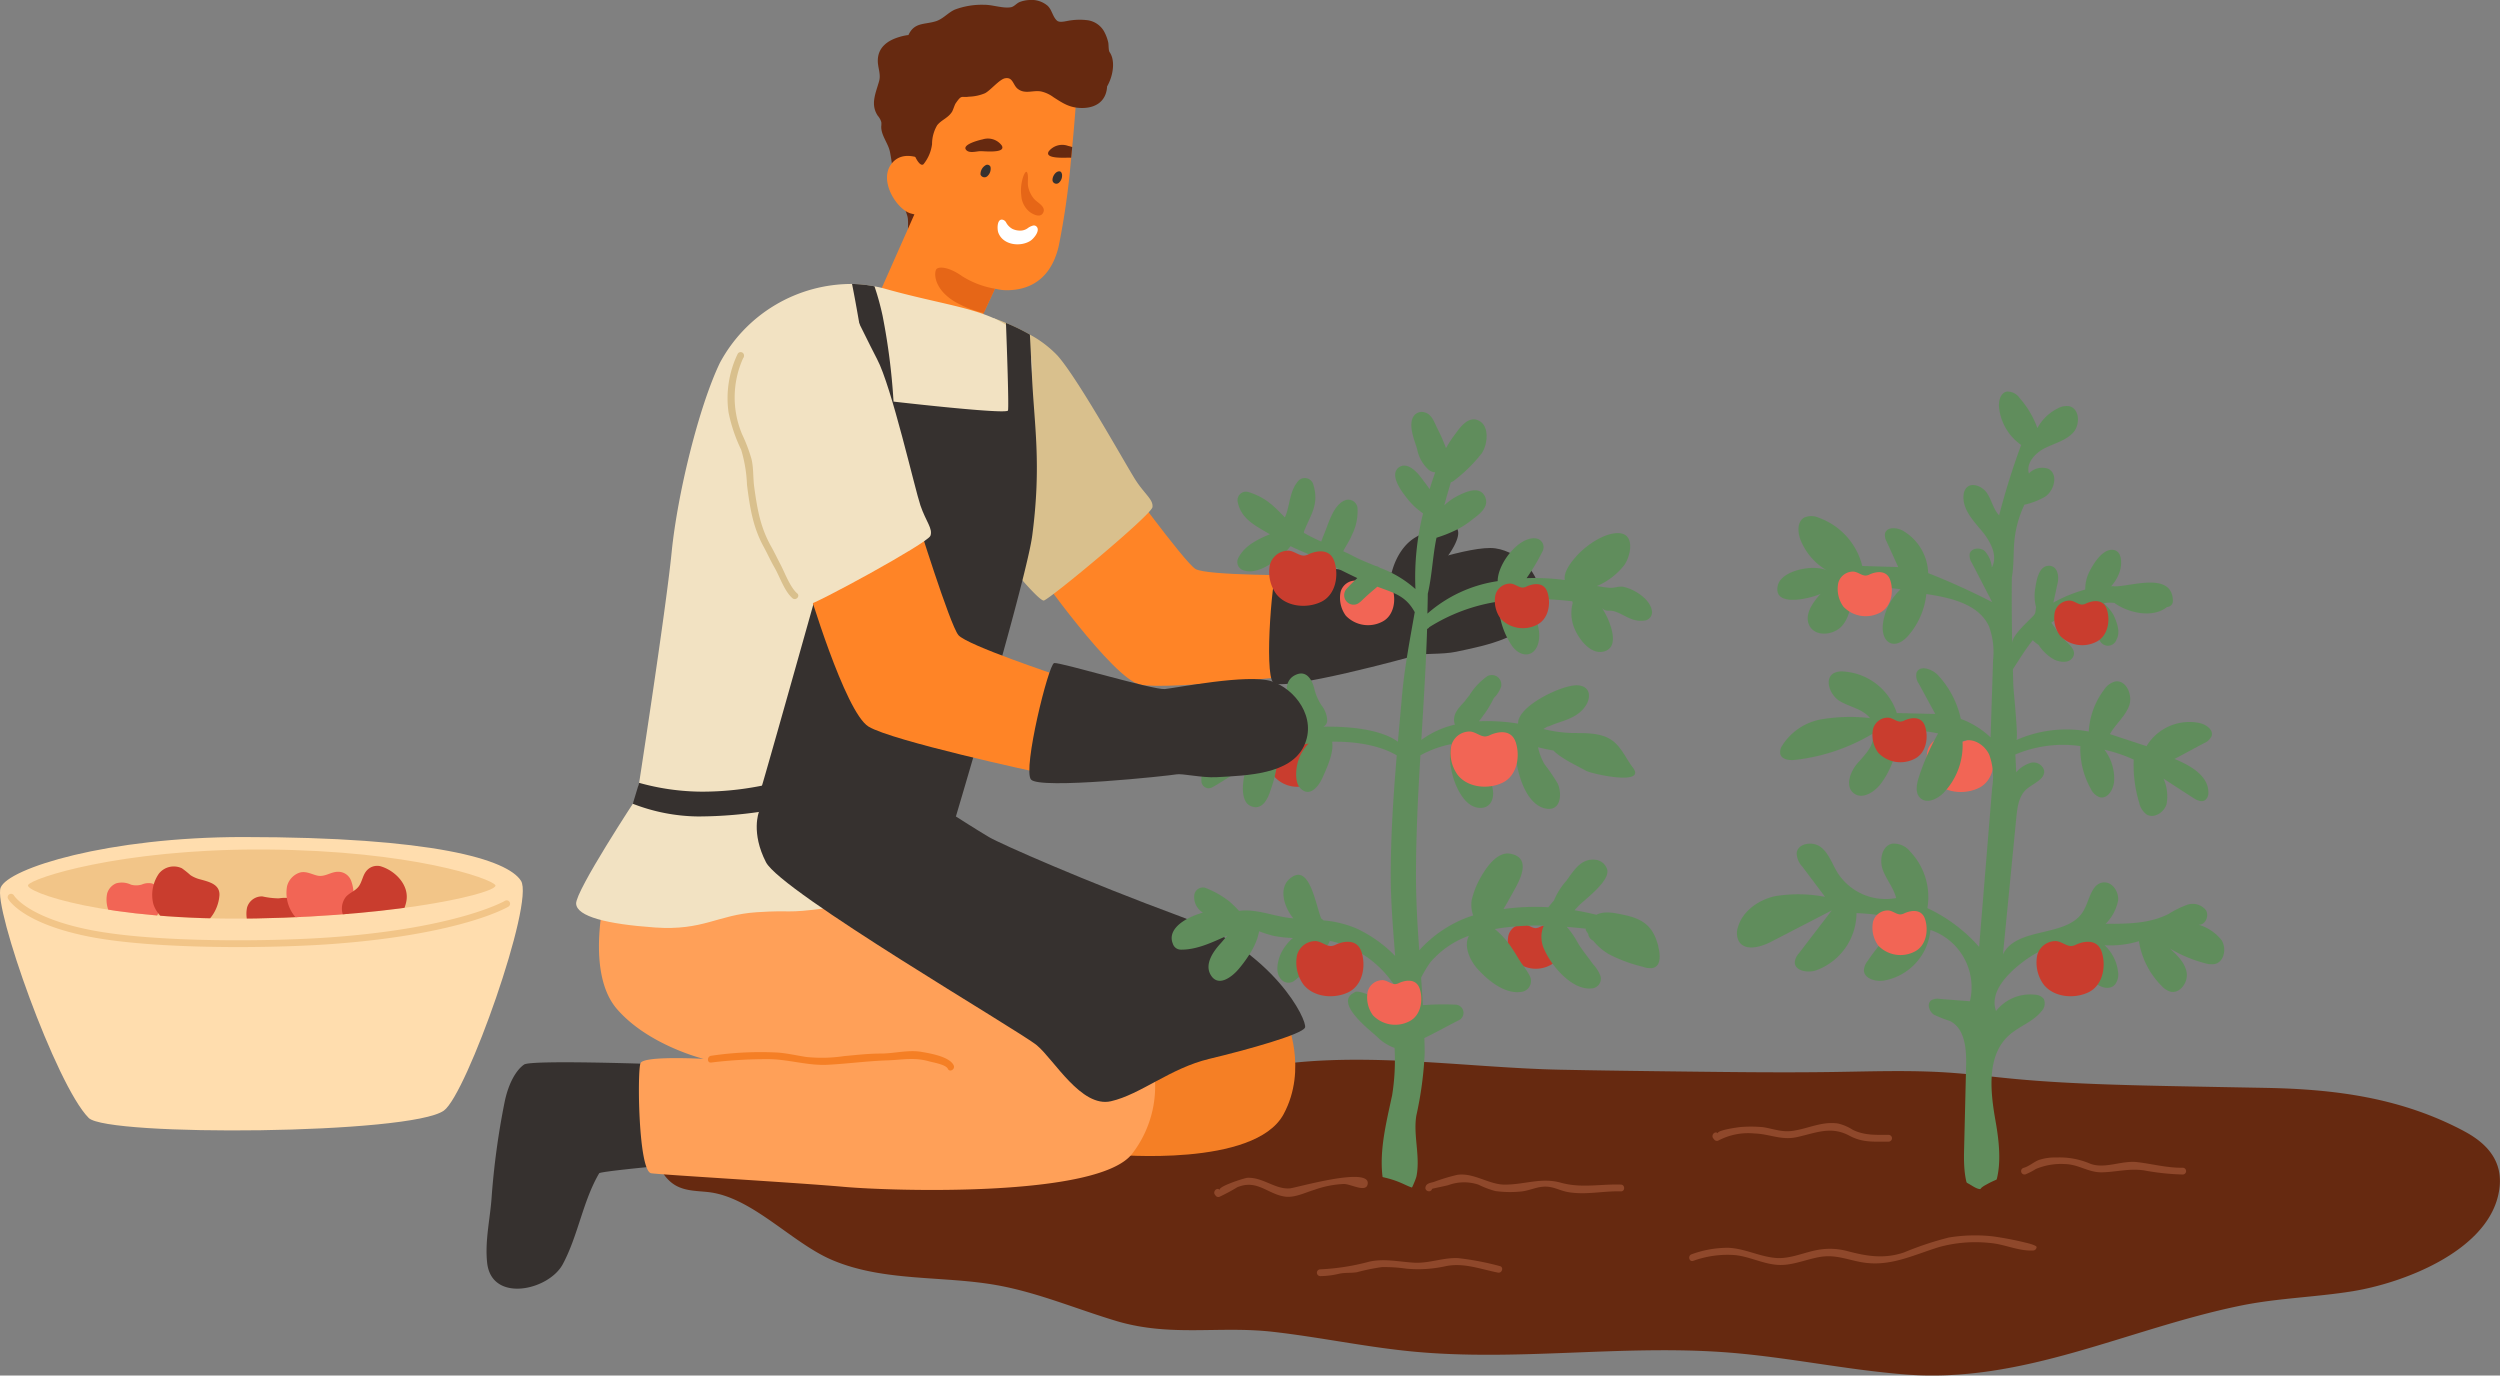 <svg xmlns="http://www.w3.org/2000/svg" xmlns:xlink="http://www.w3.org/1999/xlink" width="368.706" height="202.866" viewBox="0 0 368.706 202.866">
  <rect x="0" y="0" width="368.706" height="202.866" fill="#808080" stroke="none"/>
  <defs>
    <clipPath id="clip-path">
      <rect id="Rectángulo_3445" data-name="Rectángulo 3445" width="368.706" height="202.866" fill="none"/>
    </clipPath>
    <clipPath id="clip-path-2">
      <path id="Trazado_32855" data-name="Trazado 32855" d="M4.135,130.539c-.416,1,11.25,5.334,33.667,4.917s35.917-3.917,35.25-4.917-12.333-5.083-33.75-5.25c-.4,0-.787-.005-1.178-.005-20.726,0-33.58,4.273-33.989,5.255" fill="none"/>
    </clipPath>
  </defs>
  <g id="Grupo_18891" data-name="Grupo 18891" transform="translate(-1072 -7960)">
    <g id="Grupo_12388" data-name="Grupo 12388" transform="translate(1072 7960)">
      <g id="Grupo_12383" data-name="Grupo 12383">
        <g id="Grupo_12382" data-name="Grupo 12382" clip-path="url(#clip-path)">
          <path id="Trazado_32801" data-name="Trazado 32801" d="M205.253,84.453s.743-3.6,3.542-5.227,5.449-2.636,6.155-1.162-2.106,4.849-2.106,4.849-1.871,2.288-2.686,2.363a38.995,38.995,0,0,1-4.9-.823" fill="#36312f"/>
          <path id="Trazado_32802" data-name="Trazado 32802" d="M164.838,69.4s9.81,13.5,11.476,14.515,15.953.917,15.953.917l1.646,14.49s-21.8,2.523-25.8,1.637-15.193-16.741-15.193-16.741Z" fill="#ff8426"/>
          <path id="Trazado_32803" data-name="Trazado 32803" d="M187.8,100.689c-1.441-1.324-.078-17.2.72-17.49s15.109,1.678,16.73,1.255,11.67-4.109,15.3-3.581,7.591,4.291,6.261,8.717-7.561,5.574-12.05,6.531c-2.039.435-5.143.216-5.884.5s-19.633,5.39-21.073,4.066" fill="#36312f"/>
          <path id="Trazado_32804" data-name="Trazado 32804" d="M363.465,166.855c-9.262-4.937-18.953-6.219-29.308-6.412l-9.156-.17c-4.748-.088-9.5-.176-14.243-.34-4.509-.157-9.019-.382-13.511-.8-3.359-.315-6.71-.739-10.077-.958-5.528-.359-11.074-.162-16.613-.079-7.372.112-14.746.024-22.119-.063-6.1-.073-12.2-.146-18.291-.269-14.642-.3-30.952-3.083-45.383-.113a11.143,11.143,0,0,0-6.264,3.4c-2.8.155-5.6.261-8.4.226-2.771-.035-5.491.731-8.237.98-3.243.293-5.2-.649-8.285-1.382a15.249,15.249,0,0,0-4.737-.12c-8.363.669-16.83,2.137-25.21,2.3-2.37.04-4.71.25-7.07.321-2.89.079-5.63-.791-8.491-.851-3.24-.08-8.54,1.46-10.729,4.04-1.91,2.27-.32,6.28,1.729,7.88,1.56,1.22,3.45,1.16,5.332,1.361,6.474.688,12.33,7.465,18.3,10.012,7.674,3.273,16.4,2.278,24.459,3.749,5.983,1.093,11.632,3.5,17.456,5.249,8.012,2.4,15.1.7,23.08,1.6,6.891.779,13.687,2.241,20.593,2.906,15.46,1.489,31.076-1.054,46.562.148,8.754.679,17.383,2.551,26.137,3.239,17.417,1.372,32.7-6.709,49.445-10.146,5.437-1.116,11.028-1.243,16.508-2.124,7.3-1.171,19.371-5.7,21.445-13.935,1.149-4.529-.99-7.548-4.931-9.65" fill="#662910"/>
          <path id="Trazado_32805" data-name="Trazado 32805" d="M96.488,156.935S78.333,156.291,77.3,157s-2.268,2.495-2.9,5.641a113.217,113.217,0,0,0-1.9,14.014c-.228,3.18-1,6.355-.657,9.562.631,5.976,9.063,4.116,11.153.237,2.26-4.2,2.958-9.3,5.369-13.415.142-.244,7.51-.95,7.51-.95Z" fill="#36312f"/>
          <path id="Trazado_32806" data-name="Trazado 32806" d="M189.719,150.414s3.216,7.194-.413,13.914c-4.254,7.878-24.962,5.961-24.962,5.961s2.375-14.125,2.375-14.5,23-5.375,23-5.375" fill="#f57f25"/>
          <path id="Trazado_32807" data-name="Trazado 32807" d="M89.219,132.039s-2.875,11.375,1.75,16.75,12.8,7.375,12.8,7.375-8.8-.5-9.3.625-.329,16,1.585,16.25,21.415,1.375,28.415,2,37.5,1.625,42.5-4.875a16.3,16.3,0,0,0,3.009-13.5s-44.509-29.25-46.009-29.875-34.75,5.25-34.75,5.25" fill="#ffa058"/>
          <path id="Trazado_32808" data-name="Trazado 32808" d="M169.969,74.789c-.131,1.13-14.911,13.394-16,13.773-.39.13-2.17-1.77-4.319-4.28-2.54-2.95-3.61-8.913-5.509-11.313-1.1-1.39-1.811-2.31-1.811-2.31l1.8-10.19,2.4-13.55a.18.18,0,0,0,.07.02c.029.01.059.03.09.04.269.09.88.31,1.67.65a29.416,29.416,0,0,1,3.53,1.72,16.4,16.4,0,0,1,4.05,3.07c3.03,3.37,10.16,16.24,11.53,18.37s2.63,2.87,2.5,4" fill="#d9c08d"/>
          <path id="Trazado_32809" data-name="Trazado 32809" d="M163.642,7.677c-.174-.241-.12-1.107-.2-1.434a6.253,6.253,0,0,0-.636-1.654,3.339,3.339,0,0,0-2.362-1.6,9.316,9.316,0,0,0-2.61.028c-.5.054-1.533.4-1.953.02-.663-.608-.72-1.606-1.415-2.22a3.663,3.663,0,0,0-2.6-.819A4.609,4.609,0,0,0,150.4.292c-.429.159-.839.685-1.271.769-1.181.229-2.753-.379-4.017-.355a11.33,11.33,0,0,0-4.292.711c-1.014.452-1.748,1.4-2.826,1.724-1.677.509-3.149.13-4.014,2.026a7.257,7.257,0,0,0-1.36.291c-1.676.5-3.123,1.495-3.16,3.429-.02,1.09.48,2.021.2,3.051-.472,1.733-1.346,3.436-.2,5.136a2.5,2.5,0,0,1,.522.953,3.262,3.262,0,0,1-.013.609c-.044,1.309,1.008,2.468,1.275,3.725.333,1.562.4,3.176.753,4.737.381,1.673,1.359,3.142,1.828,4.788.323,1.138-.38,3.395.952,4.061a.224.224,0,0,0,.31-.13,7.772,7.772,0,0,0,.06-3.37,9.093,9.093,0,0,1,1.4-.53,2.127,2.127,0,0,0,1.111-.45,11.757,11.757,0,0,0,3.219-4.449c.81-2.011.8-3.33,2.94-4.36.83-.4,1.69-.741,2.53-1.131,1.85-.83,3.65-1.7,4.82-3.429.991-1.481.89-2.461,3.02-2.791.84-.13,1.71-.179,2.56-.3a25.481,25.481,0,0,0,5.05-.83c1.8-.67,3.14-4.7,1.84-6.5" fill="#662910"/>
          <path id="Trazado_32810" data-name="Trazado 32810" d="M158.752,14.128s-.21,3.33-.62,7.56c-.021.24-.05.48-.07.73-.02.28-.05.57-.081.86-.019.21-.04.41-.059.62a111.143,111.143,0,0,1-1.79,12.44c-1.2,5.08-4.58,6.53-7.86,6.46-2.791-.06-7.69-2.68-9.02-4.31s-3.5-8.48-3.5-8.48-.45-11.04-.37-11.28,3.25-4.63,5.09-5.52,8.03-3.16,8.03-3.16Z" fill="#ff8426"/>
          <path id="Trazado_32811" data-name="Trazado 32811" d="M136.615,23.79s-3.38-2.053-5.191.442.831,6.6,2.837,7.233a30,30,0,0,0,5.215.9Z" fill="#ff8426"/>
          <path id="Trazado_32812" data-name="Trazado 32812" d="M146.925,42.174l-.849,1.811-1.668,3.6-2.837,6.086-4.631,4.594-5.717-.968-3.824-8.85,7.917-17.875Z" fill="#ff8426"/>
          <path id="Trazado_32813" data-name="Trazado 32813" d="M146.74,42.571l-1.661,3.6a16.72,16.72,0,0,1-3.737-1.387c-3.841-2-3.645-4.861-3.153-5.171s1.849-.2,3.757,1.152a13.161,13.161,0,0,0,4.794,1.811" fill="#e66617"/>
          <path id="Trazado_32814" data-name="Trazado 32814" d="M146.065,24.576a.512.512,0,0,0-.617-.256,1.523,1.523,0,0,0-.839,1.424.625.625,0,0,0,1.042.207,1.469,1.469,0,0,0,.43-1.34.371.371,0,0,0-.016-.035" fill="#36312f"/>
          <path id="Trazado_32815" data-name="Trazado 32815" d="M156.624,25.7c-.039-.178-.121-.395-.329-.422-.637-.084-1.174.866-1.053,1.414a.575.575,0,0,0,.945.247,1.418,1.418,0,0,0,.437-1.239" fill="#36312f"/>
          <path id="Trazado_32816" data-name="Trazado 32816" d="M152.414,29.214a3.983,3.983,0,0,1-.766-1.63c-.15-.662.057-1.389-.115-2.019s-.529.209-.63.5a6.483,6.483,0,0,0-.279,2.824,3.362,3.362,0,0,0,1.281,2.4c.52.361,1.52.872,1.935.1.464-.869-.739-1.453-1.228-1.947-.069-.071-.136-.144-.2-.22" fill="#e66617"/>
          <path id="Trazado_32817" data-name="Trazado 32817" d="M152.966,33.538a.658.658,0,0,0-.178-.193.548.548,0,0,0-.413-.081,2.24,2.24,0,0,0-.82.4,1.862,1.862,0,0,1-.96.342,2.631,2.631,0,0,1-1.3-.257,2.348,2.348,0,0,1-.933-.979.824.824,0,0,0-.451-.357c-.9-.239-.856,1.406-.684,1.879.688,1.895,3.295,2.151,4.742,1.222.447-.288,1.364-1.351,1-1.973" fill="#fff"/>
          <path id="Trazado_32818" data-name="Trazado 32818" d="M147.743,21.46a2.547,2.547,0,0,0-2.835-.9c-.448.086-3.051.745-2.44,1.526.439.563,1.445.244,2.074.21.493-.027,3.9.387,3.2-.84" fill="#662910"/>
          <path id="Trazado_32819" data-name="Trazado 32819" d="M158.132,21.688c-.021.24-.05.48-.07.73-.02.28-.05.57-.08.86a.688.688,0,0,0-.13-.02c-.5-.04-3.91.26-3.18-.94a2.542,2.542,0,0,1,2.859-.8,5.232,5.232,0,0,1,.6.17" fill="#662910"/>
          <path id="Trazado_32820" data-name="Trazado 32820" d="M162.832,10.738c-.091-.24-.69-1.69-.74-1.69a.729.729,0,0,0-.96-.64c-2.09-1.65-5.42-1.39-7.9-1.58-3.929-.32-7.92-.54-11.089,2.03-2.6,2.1-6.17,4.49-7.77,7.49-.811,1.52-.21,3.3.17,4.87-.19.71.7,2.89,1.37,3.07a.3.3,0,0,0,.289-.07,5.863,5.863,0,0,0,1.261-2.97,5.456,5.456,0,0,1,.75-2.77c.66-.83,1.62-1.06,2.21-2.02.13-.22.38-1.01.51-1.2.95-1.39.83-.81,1.969-1a6.558,6.558,0,0,0,2.37-.51c.821-.42,2.141-2.08,2.991-2.21,1.16-.19,1.12,1.04,1.87,1.59,1.069.8,2.22.14,3.41.36a4.87,4.87,0,0,1,1.83.85c1.46.94,2.449,1.6,4.26,1.59,1.84-.01,3.34-.87,3.609-2.81a4.215,4.215,0,0,0-.409-2.38" fill="#662910"/>
          <path id="Trazado_32821" data-name="Trazado 32821" d="M152.179,55.109c-.53,5.16-4.98,12.99-8.04,17.86-1.66,2.64-2.91,4.4-2.91,4.4l-12.08,42.13-17.22-.92-18-.96s4.25-27.37,5.12-36.12,4.05-21.6,7.13-28a22.068,22.068,0,0,1,19.479-11.62,19,19,0,0,1,3.311.35,17.04,17.04,0,0,1,1.68.39c6.79,1.91,12.11,2.6,15.88,4.3a.18.18,0,0,0,.07.02,14.873,14.873,0,0,1,1.769.98,9.18,9.18,0,0,1,3.47,4.08,3.211,3.211,0,0,1,.221.69,6.828,6.828,0,0,1,.12,2.42" fill="#f2e2c2"/>
          <path id="Trazado_32822" data-name="Trazado 32822" d="M93.927,117.623s-9.083,13.791-8.958,15.666,4.5,3,11.625,3.5,9.25-1.875,15-2.25,3.75.25,10.5-.625,11.125-3.125,11.375-3.5-4.32-10.916-4.32-10.916-15.18-9.459-16.805-9.459-18.417,7.584-18.417,7.584" fill="#f2e2c2"/>
          <path id="Trazado_32823" data-name="Trazado 32823" d="M152.229,79.039c-.1.741-.311,1.8-.61,3.1-2.48,10.97-10.9,39.15-10.9,39.15H112.1s-.15-1.43-.17-2.71a5.45,5.45,0,0,1,.17-1.79c.37-.87,15.62-55.31,15.62-55.31a65.459,65.459,0,0,0-.32-9.82c-1.15-6.96-1.7-9.58-1.74-9.78a19,19,0,0,1,3.31.35,39.1,39.1,0,0,1,1.19,4.31,94.534,94.534,0,0,1,1.62,12.69s7.349.85,12.349,1.24c2.54.2,4.471.28,4.531.07.15-.51-.17-9.57-.29-12.62a2.62,2.62,0,0,0-.01-.29,29.416,29.416,0,0,1,3.53,1.72c.04.74.1,1.9.17,3.34.04.74.08,1.55.12,2.42.33,7.53,1.456,13.263.05,23.93" fill="#36312f"/>
          <path id="Trazado_32824" data-name="Trazado 32824" d="M114.219,115.456a44.656,44.656,0,0,1-10.656,1.3,34.772,34.772,0,0,1-9.3-1.3l-.935,3.085a27.31,27.31,0,0,0,9.611,1.873,63.78,63.78,0,0,0,10.572-.915Z" fill="#36312f"/>
          <path id="Trazado_32825" data-name="Trazado 32825" d="M111.927,119.75s-1.208,3.039,1.042,7.414,37.4,24.875,39.949,27,6.551,9.25,10.926,8.25,8.75-4.875,14.5-6.25,13.75-3.625,14.125-4.625-4.5-11.25-18.375-16.375-26.5-10.682-28.25-11.716-4.865-3.032-4.865-3.032-11.26-1.252-12.635-1.252-16.417.586-16.417.586" fill="#36312f"/>
          <path id="Trazado_32826" data-name="Trazado 32826" d="M.094,130.914c-1.125,2.875,8.162,29.13,12.991,33.966,2.75,2.753,47.509,2.439,52.384-1.091,3.37-2.44,13.375-30.7,11.375-33.875s-13-6.465-41-6.465c-19.878,0-34.625,4.59-35.75,7.465" fill="#ffddae"/>
          <path id="Trazado_32827" data-name="Trazado 32827" d="M230.125,137.544c-.48-1.428-1.91-1.338-3.042-.83a1.365,1.365,0,0,1-.634.168c-.58-.037-1.1-.525-1.72-.587a2.261,2.261,0,0,0-2.263,1.667,4.448,4.448,0,0,0,.767,3.51,4.535,4.535,0,0,0,5.35.9c1.719-.843,2.11-3.143,1.542-4.832" fill="#c93d2e"/>
          <path id="Trazado_32828" data-name="Trazado 32828" d="M194.925,110.707c-.48-1.427-1.91-1.338-3.042-.83a1.366,1.366,0,0,1-.634.169c-.58-.038-1.095-.525-1.72-.588a2.263,2.263,0,0,0-2.263,1.668,4.449,4.449,0,0,0,.767,3.51,4.537,4.537,0,0,0,5.351.9c1.719-.842,2.109-3.143,1.541-4.832" fill="#c93d2e"/>
          <path id="Trazado_32829" data-name="Trazado 32829" d="M205.376,86.874c-.48-1.427-1.91-1.338-3.042-.83a1.365,1.365,0,0,1-.634.168c-.58-.037-1.1-.525-1.72-.587a2.261,2.261,0,0,0-2.263,1.667,4.44,4.44,0,0,0,.767,3.51,4.534,4.534,0,0,0,5.35.9c1.719-.843,2.109-3.143,1.542-4.832" fill="#f26555"/>
          <path id="Trazado_32830" data-name="Trazado 32830" d="M244.562,139.527c-.728-2.849-2.166-3.971-4.919-4.563-1.334-.287-2.982-.691-4.2-.048-1.062-.273-2.132-.486-3.2-.667.025-.039.051-.077.076-.117.213-.229.422-.466.648-.684,1.011-.969,4.607-3.646,4.043-5.279a2.022,2.022,0,0,0-1.7-1.369c-2.144-.254-3.2,1.6-4.289,3.087a10.156,10.156,0,0,0-1.831,2.9q-.426.5-.839,1.016a34.005,34.005,0,0,0-6.611.265c.559-.918,1.072-1.885,1.592-2.812.861-1.533,2.581-4.772-.591-5.348-1.947-.353-3.58,2.084-4.38,3.515a12.427,12.427,0,0,0-1.314,3.326,4.635,4.635,0,0,0,.219,2.258,18.12,18.12,0,0,0-7.952,5.152c-.26-3.654-.481-7.313-.481-11,0-5.937.3-11.85.653-17.756a15.416,15.416,0,0,1,4.567-1.661,8.6,8.6,0,0,0-.012,3.754c.366,2.036,1.854,5.854,4.489,5.647a1.664,1.664,0,0,0,1.51-1.149c.637-1.526-.646-3.693-1.087-5.113a15.171,15.171,0,0,0-1.445-3.719,21.1,21.1,0,0,1,2.125-.158,18.837,18.837,0,0,1,3.872.436c-.253,2.812,1,8.972,4.318,9.777,2.383.579,2.6-2.082,1.92-3.642a27.531,27.531,0,0,0-1.952-2.862,8.717,8.717,0,0,1-.957-2.5c.679.161,1.366.316,2.074.443.051.01.113.008.169.013,1.2,1.215,3.348,2.179,4.851,3.013.833.462,8.988,2.26,6.886-.486-1.089-1.422-1.76-3.222-3.318-4.176-1.682-1.03-4-.878-5.882-.921a20.191,20.191,0,0,1-4-.582c.2-.112.39-.228.581-.343a1.348,1.348,0,0,0,.333-.094c1.871-.824,3.864-1.032,5.189-2.79,1-1.321.928-3.124-1.083-3.221-2.189-.105-8.571,2.932-8.74,5.473-.005.06-.009.121-.013.181-.236-.039-.472-.081-.713-.112a28.531,28.531,0,0,0-5.049-.235c.189-.231.371-.475.547-.735a14.609,14.609,0,0,0,1.638-2.683,4.29,4.29,0,0,0,1.077-1.672,1.4,1.4,0,0,0-2.028-1.56,9.549,9.549,0,0,0-2.655,2.844,10.2,10.2,0,0,0-.637.81c-.82.941-1.821,1.793-1.577,3.172a1.154,1.154,0,0,0,.106.311,13.5,13.5,0,0,0-4.737,2.1c-.076.054-.154.11-.231.167.333-5.455.681-10.906.85-16.369a.671.671,0,0,0,.329-.267,26.426,26.426,0,0,1,10.14-3.768,1.288,1.288,0,0,0,.081.162A11.507,11.507,0,0,0,223,95.265c1.4,1.9,3.547,1.642,3.954-.8.352-2.118-.878-4.424-2.379-6.111a50.141,50.141,0,0,1,7.316.327,1.426,1.426,0,0,0,.059.24,5.808,5.808,0,0,0,.225,3.691c.6,1.528,2.327,3.921,4.275,3.493,2.314-.51,1.261-3.516.656-4.9a12.084,12.084,0,0,0-.858-1.568,1.123,1.123,0,0,0,.968.431c1.759-.116,2.989,1.73,5.2,1.465a1.256,1.256,0,0,0,1.231-1.229c-.072-1.829-2.551-3.413-4.217-3.753-.675-.138-1.328.186-1.977.141a17.583,17.583,0,0,1-1.926-.265,10.087,10.087,0,0,0,4.031-3.093c.969-1.362,1.668-4.731-.976-4.708-2.093.018-4.653,1.818-6,3.3-.714.788-2.057,2.393-1.794,3.618a34.069,34.069,0,0,0-5.642-.278,30.612,30.612,0,0,0,2.345-3.949,1.3,1.3,0,0,0-1.1-1.922c-2.443-.2-5.51,3.724-5.512,6.313A20.11,20.11,0,0,0,210.516,90.5c.021-.976.051-1.952.057-2.929.61-2.6.709-5.326,1.22-7.954.021-.1.046-.207.068-.311a20.455,20.455,0,0,0,2.512-.964,11.867,11.867,0,0,0,2.565-1.564c1.05-.807,2.869-1.979,2.042-3.6-.813-1.589-2.857-.618-3.994-.048a8.553,8.553,0,0,0-1.982,1.4q.465-1.708.971-3.4a1.5,1.5,0,0,0,.538-.3,22.684,22.684,0,0,0,3.992-3.938c.836-1.177,1.226-3.84-.239-4.758-1.533-.961-2.8.714-3.567,1.774a18.3,18.3,0,0,0-1.441,2.182,24.434,24.434,0,0,0-1.277-2.9c-.433-.868-.792-2.067-1.821-2.358a1.448,1.448,0,0,0-1.743.662c-.709,1.291.164,3.385.566,4.667a5.626,5.626,0,0,0,1.724,3.134,1.76,1.76,0,0,0,.964.37c-.291.8-.566,1.627-.829,2.475-.448-.646-.933-1.286-1.408-1.9-.684-.883-2.1-2.209-3.231-1.226-1.156,1,.245,3.092.94,3.987a11.46,11.46,0,0,0,1.734,1.943c.3.241.637.53,1,.774a38.908,38.908,0,0,0-1.125,11.159,16.248,16.248,0,0,0-5.246-3.14,1.414,1.414,0,0,0-.625-.264c-1.245-.518-2.4-.974-3.211-1.411-.5-.268-1.026-.516-1.564-.762.393-.807.969-1.6,1.286-2.422a7.77,7.77,0,0,0,.822-3.842,1.371,1.371,0,0,0-1.71-1.3c-1.829.6-2.517,3.35-3.186,4.941-.155.367-.305.778-.459,1.19a25.9,25.9,0,0,1-2.56-1.282,1.34,1.34,0,0,0,.013-.19c.994-2.536,2.279-3.971,1.374-6.954a1.306,1.306,0,0,0-2.164-.571c-1.19,1.353-1.227,2.939-1.725,4.642a7.422,7.422,0,0,1-.3.8c-1.716-1.767-2.855-2.959-5.421-3.759a1.252,1.252,0,0,0-1.524,1.524c.513,2.531,2.74,3.521,4.722,4.715-1.758.753-3.647,1.614-4.615,3.436A1.3,1.3,0,0,0,183.119,84c1.947.936,4.448-.816,5.9-2.061a9.52,9.52,0,0,0,1.315-1.388c1,.5,2.062.906,3.092,1.388.089.041.177.086.266.129a6.5,6.5,0,0,0-2.947,2.957c-.3.795.456,1.449,1.155,1.517a3.024,3.024,0,0,0,2.32-1.195c.559-.538,1.535-1.237,2.172-1.954,1.259.633,2.52,1.27,3.79,1.865-.529.494-1.054.992-1.538,1.531a1.41,1.41,0,0,0,.143,2.1,1.355,1.355,0,0,0,1.826-.133l.018.023c.524-.529,1.077-1.025,1.638-1.514.279-.243.582-.482.865-.737,2.47.93,4.2,1.338,5.516,3.755-.723,4.1-1.511,8.2-1.875,12.281-.2,2.283-.412,4.56-.61,6.833-2.412-1.808-7.129-2.3-10.984-2.223a1.05,1.05,0,0,0,.557-.966,3.858,3.858,0,0,0-.855-2.208,7.556,7.556,0,0,1-1.051-2.467c-.3-1.168-1.061-2.622-2.526-2.092-3.094,1.119-.9,5.912,1.1,7.9a19.226,19.226,0,0,0-1.919.278,28.373,28.373,0,0,0-3.7,1.086c-.156-.212-.488-.564-.8-1.036a6.914,6.914,0,0,0-2.24-2.226,6.419,6.419,0,0,0-5.512-.433,1.388,1.388,0,0,0,0,2.65c1.923.6,2.876,1.6,4.265,2.662l-.3.114c-2.515.923-5.119,1.731-5.015,4.764a1.076,1.076,0,0,0,1.6.918c1.586-.871,3.353-2.181,5.119-2.949a7.452,7.452,0,0,0-.287.838c-.36,1.287-.707,4.113.758,4.829,1.729.845,2.621-1.006,3.018-2.322a18.6,18.6,0,0,0,1.107-5.471,1.47,1.47,0,0,0-.021-.226c1.192-.386,2.175-.674,2.666-.794.576-.141,1.2-.26,1.858-.358a6.3,6.3,0,0,0-1.5,2.418c-.376,1.1-.635,3.255.282,4.18,1.437,1.451,2.764-.417,3.3-1.644.574-1.314,1.674-3.609,1.375-5.23,3.39-.053,7.018.51,9.536,2.017-.494,5.9-.886,11.788-.886,17.757,0,3.957.35,7.887.648,11.824a19.334,19.334,0,0,0-5.624-4.019,15.768,15.768,0,0,0-4.957-1.227,1.219,1.219,0,0,0-.321-.275c-.876-2.192-1.758-8.407-4.685-5.834-1.572,1.382-.861,4.044.563,5.8l-.062,0c-2.75-.222-5.248-1.445-7.933-1.09a18.016,18.016,0,0,0-1.4-1.374,14.129,14.129,0,0,0-3.6-2.04,1.29,1.29,0,0,0-1.615,1.23,2.653,2.653,0,0,0,1.285,2.437c-2.771.783-5.312,2.477-4.431,4.6a1.23,1.23,0,0,0,1.128.859c2.4.052,4.733-1.106,6.942-2.085-.386.387-.741.848-1.075,1.216-1.034,1.136-2.355,3-1.421,4.591,1.12,1.91,3.18.268,4.133-.864a19.072,19.072,0,0,0,1.976-2.8,10.323,10.323,0,0,0,.7-1.52,4.968,4.968,0,0,0,.2-.684c.043-.195.208-.587.035-.306a1.535,1.535,0,0,0,.123-.252,16.078,16.078,0,0,0,2.147.68,18.186,18.186,0,0,0,2.819.311c-.1.079-.184.146-.22.182a7.224,7.224,0,0,0-1.555,2.1c-.459,1.035-.833,2.617-.127,3.606a1.456,1.456,0,0,0,1.963.515c1.974-1.41,3.355-3.475,4.936-5.285a1.237,1.237,0,0,0,.427-.7c.329.068.658.142.986.241a15.332,15.332,0,0,1,8.042,5.593c.3.39.585.77.874,1.141.019,1.251-.036,2.5-.108,3.749.055-1-5.221-3.671-6.076-3.17l-.276.162c-2.657,1.558,2.548,5.5,3.512,6.4a6.935,6.935,0,0,0,2.609,1.676,32.645,32.645,0,0,1-.355,6.973c-1.1,5.162-2.633,10.785-.373,15.868,1.264,2.833,3.812-3.141,3.965-3.929.578-2.973-.506-6.037-.022-8.944a53.243,53.243,0,0,0,1.23-9.157c0-.757-.023-1.512-.044-2.268,1.749-.85,3.454-1.812,5.195-2.687a1.209,1.209,0,0,0-.607-2.237,38.807,38.807,0,0,0-4.805.075q-.121-2.031-.268-4.06a19.182,19.182,0,0,1,1.326-2.217,13.549,13.549,0,0,1,3.341-2.837,14.623,14.623,0,0,1,2.394-1.128c-.84,1.538.156,3.66,1.253,4.883,1.478,1.644,3.918,3.692,6.31,3.42a1.633,1.633,0,0,0,1.385-2.414,12.452,12.452,0,0,0-1.195-1.808c-.477-.709-.879-1.465-1.367-2.168a12.451,12.451,0,0,0-2.581-2.9c.32-.056.64-.106.96-.152a38.136,38.136,0,0,1,6.281-.349c-.043.086-.084.173-.118.259a4.241,4.241,0,0,0,.242,3.391c1.028,2.322,4.053,5.9,6.881,5.61a1.435,1.435,0,0,0,1.358-1.783,5.289,5.289,0,0,0-1.131-1.811c-.732-1.051-1.594-2.046-2.239-3.15a12.661,12.661,0,0,0-1.611-2.332c.926.074,1.855.163,2.8.264a.337.337,0,0,0,.028.268c.107.172.215.337.325.5a1.268,1.268,0,0,0,.739,1.005,8.524,8.524,0,0,0,2.336,2.005,22,22,0,0,0,4.945,1.83,3.131,3.131,0,0,0,1.44.2c1.445-.261,1.112-2.242.861-3.227" fill="#608d5c"/>
          <path id="Trazado_32831" data-name="Trazado 32831" d="M196.78,82.763c-.6-1.769-2.366-1.658-3.77-1.029a1.678,1.678,0,0,1-.785.209c-.718-.047-1.358-.649-2.132-.727a2.8,2.8,0,0,0-2.8,2.067,5.505,5.505,0,0,0,.951,4.349c1.516,1.9,4.542,2.141,6.629,1.119,2.13-1.045,2.614-3.895,1.91-5.988" fill="#c93d2e"/>
          <path id="Trazado_32832" data-name="Trazado 32832" d="M223.53,109.436c-.6-1.769-2.366-1.658-3.77-1.028a1.715,1.715,0,0,1-.785.209c-.718-.047-1.358-.651-2.132-.728a2.8,2.8,0,0,0-2.8,2.066,5.5,5.5,0,0,0,.951,4.349c1.516,1.9,4.542,2.143,6.629,1.12,2.13-1.044,2.614-3.9,1.91-5.988" fill="#f26555"/>
          <path id="Trazado_32833" data-name="Trazado 32833" d="M200.779,140.344c-.6-1.769-2.366-1.658-3.769-1.028a1.709,1.709,0,0,1-.785.209c-.719-.047-1.359-.651-2.132-.728a2.8,2.8,0,0,0-2.8,2.066,5.507,5.507,0,0,0,.951,4.349c1.517,1.9,4.542,2.143,6.629,1.12,2.13-1.045,2.614-3.9,1.91-5.988" fill="#c93d2e"/>
          <path id="Trazado_32834" data-name="Trazado 32834" d="M209.375,145.806c-.48-1.427-1.91-1.338-3.042-.83a1.366,1.366,0,0,1-.634.169c-.58-.038-1.1-.525-1.72-.588a2.262,2.262,0,0,0-2.263,1.668,4.449,4.449,0,0,0,.767,3.51,4.536,4.536,0,0,0,5.35.9c1.719-.842,2.11-3.143,1.542-4.832" fill="#f26555"/>
          <path id="Trazado_32835" data-name="Trazado 32835" d="M228.209,87.319c-.48-1.427-1.91-1.338-3.042-.83a1.366,1.366,0,0,1-.634.169c-.58-.038-1.1-.525-1.72-.588a2.262,2.262,0,0,0-2.263,1.668,4.449,4.449,0,0,0,.767,3.51,4.539,4.539,0,0,0,5.351.9c1.718-.843,2.109-3.144,1.541-4.833" fill="#c93d2e"/>
          <path id="Trazado_32836" data-name="Trazado 32836" d="M217.289,174.385l.037-.029a3.015,3.015,0,0,0-3.454-.716c-.971.307-1.854.932-2.823,1.28-2.458.88-2.961.072-5.021-.705-4.391-1.657-13.572-2.084-14.472,4.185a1.52,1.52,0,0,0,.673,1.654c2.415,1.237,4.737-.285,7.211-.659,3-.454,4.991.779,7.755.923,2.839.148,4.763-1.391,6.983-2.814a25.574,25.574,0,0,0,3.148-1.781.852.852,0,0,0-.037-1.338" fill="#662910"/>
          <path id="Trazado_32837" data-name="Trazado 32837" d="M293.75,110.222c-.6-1.769-2.367-1.658-3.77-1.028a1.718,1.718,0,0,1-.785.209c-.718-.047-1.358-.651-2.132-.728a2.8,2.8,0,0,0-2.8,2.066,5.508,5.508,0,0,0,.951,4.349c1.517,1.9,4.543,2.143,6.63,1.119,2.129-1.044,2.614-3.894,1.91-5.987" fill="#f26555"/>
          <path id="Trazado_32838" data-name="Trazado 32838" d="M327.673,138.688a6.773,6.773,0,0,0-3.459-2.319c1.007.151,1.663-1.3,1.106-2.155a2.5,2.5,0,0,0-2.748-.774,14.486,14.486,0,0,0-2.732,1.344c-2.813,1.451-6.118,1.47-9.282,1.457a6.757,6.757,0,0,0,1.828-3.429c.126-1.31-.876-2.806-2.185-2.668-1.778.188-2.026,2.627-2.917,4.178-2.322,4.045-9.847,2.238-11.883,6.433q.987-10.108,1.975-20.218c.148-1.5.369-3.16,1.509-4.151,1.017-.884,2.815-1.474,2.577-2.8a1.643,1.643,0,0,0-2.006-1.076,4.777,4.777,0,0,0-2.1,1.376l-.126-2.613a18.054,18.054,0,0,1,9.582-1.238,12.05,12.05,0,0,0,1.542,6.293,2.31,2.31,0,0,0,1.335,1.256c1.211.278,2.058-1.237,2.113-2.479a7.019,7.019,0,0,0-1.428-4.529,21.392,21.392,0,0,1,4.313,1.456,18.972,18.972,0,0,0,.8,6.327,2.941,2.941,0,0,0,1.085,1.754c1.092.671,2.6-.29,2.959-1.52a6.358,6.358,0,0,0-.455-3.757q2.175,1.41,4.349,2.821c.542.351,1.252.706,1.79.349a1.35,1.35,0,0,0,.479-1.161c-.016-2.48-2.691-3.964-4.983-4.913l4.339-2.327a2.055,2.055,0,0,0,1.125-1.053c.281-.923-.789-1.685-1.728-1.907a7.386,7.386,0,0,0-7.874,3.4l-5.4-1.776c.824-1.472,2.247-2.589,2.832-4.171s-.446-3.916-2.1-3.581a2.881,2.881,0,0,0-1.6,1.219,11.272,11.272,0,0,0-2.25,6.149,18.2,18.2,0,0,0-10.683,1.261c.337-.15-.41-7.239-.442-8.071-.03-.793-.037-1.588-.062-2.382.923-1.4,1.842-2.924,2.924-4.27a5.707,5.707,0,0,0,.864.694,6.577,6.577,0,0,0,2.273,2.145c.839.408,2.209.628,2.78-.33.647-1.085-.686-1.95-1.3-2.642a20.684,20.684,0,0,1-1.377-1.747c-.159-.225-.323-.47-.5-.709a13.182,13.182,0,0,1,4.065-1.865l.229-.068a7.683,7.683,0,0,0,1.328,2.413l.281.388a19.9,19.9,0,0,0,1.288,1.85,1.331,1.331,0,0,0,2.417-.208c.629-1.12.06-2.551-.411-3.613a6.505,6.505,0,0,0-1.465-1.756,4.48,4.48,0,0,1,1.429-.066,1.339,1.339,0,0,0,.166.009,1.028,1.028,0,0,0,.108.1c2.049,1.409,5.565,2.174,7.625.507a.9.9,0,0,0,.874-.881c-.065-4.52-6.518-2.009-8.739-2.177-.119-.009-.243-.009-.365-.012a6.014,6.014,0,0,0,1.266-2.168c.339-1.067.442-3.3-1.268-3.195-1.384.088-2.612,2.032-3.154,3.116a5.7,5.7,0,0,0-.671,2.741,20.857,20.857,0,0,0-4.707,1.928c.239-.972.425-1.964.641-2.9.224-.98.01-2.556-1.314-2.534-1.482.024-1.812,2.176-1.979,3.265a6.421,6.421,0,0,0,.11,2.848c-.1.43-.026.86-.344,1.207-.74.805-3.18,2.9-3.18,4.071-.061-3.221-.088-6.445-.05-9.668.35-1.919.181-3.983.433-5.916a16.029,16.029,0,0,1,1.421-4.815,10.64,10.64,0,0,0,3.061-1.187c1.366-.925,1.95-3.3.5-4.09a2.691,2.691,0,0,0-2.9.673c-.444-1.537.924-3.017,2.353-3.736s3.095-1.112,4.175-2.292.953-3.58-.614-3.9a2.625,2.625,0,0,0-1.644.324,6.861,6.861,0,0,0-3.019,2.909,13.6,13.6,0,0,0-2.607-4.416,2.173,2.173,0,0,0-1.927-.968c-.943.215-1.217,1.437-1.115,2.4a7.729,7.729,0,0,0,3.256,5.47A108.444,108.444,0,0,0,294.835,76c-.851-.9-1.09-2.206-1.764-3.243s-2.289-1.716-3.091-.777a1.869,1.869,0,0,0-.389,1.037c-.205,2,1.34,3.686,2.635,5.221s2.483,3.678,1.534,5.448a4.018,4.018,0,0,0-1.06-2.43c-.688-.583-2.008-.436-2.212.442a2.009,2.009,0,0,0,.331,1.328q1.5,2.889,2.99,5.778a103.048,103.048,0,0,0-9.439-4.283,7.478,7.478,0,0,0-3.748-6.259c-.9-.5-2.381-.576-2.62.425a1.91,1.91,0,0,0,.251,1.2l1.7,3.744-5.3-.159a10.147,10.147,0,0,0-6.408-7.112,2.654,2.654,0,0,0-2.132-.042c-1.09.6-1.011,2.214-.542,3.37a9.208,9.208,0,0,0,3.926,4.489c-1.783-1.02-6.741-.127-7.291,2.132-.82,3.368,4.815,1.956,6.283,1.278-1.18,1.313-2.438,3.113-1.632,4.684.879,1.715,3.655,1.44,4.882-.048s1.344-3.571,1.4-5.5a28.906,28.906,0,0,1,7.156.192,8.469,8.469,0,0,0-2.6,5.123c-.132,1.092.122,2.45,1.158,2.823.964.347,1.97-.392,2.637-1.171a11.192,11.192,0,0,0,2.614-6.079c3.583.535,7.735,1.475,9.24,4.771a10.983,10.983,0,0,1,.6,4.954l-.369,11.418a12.75,12.75,0,0,0-4.385-2.726,13.828,13.828,0,0,0-3.34-6.419c-.879-.95-2.749-1.6-3.2-.381a2.078,2.078,0,0,0,.361,1.637q1.2,2.217,2.408,4.432l-5.671-.137a8.871,8.871,0,0,0-7.881-6.127,2.642,2.642,0,0,0-1.385.228c-1.508.822-.614,3.27.864,4.146s3.382,1.151,4.447,2.5a25.446,25.446,0,0,0-7.169.181,8.58,8.58,0,0,0-5.794,3.894,1.684,1.684,0,0,0-.266,1.238c.238.833,1.363.944,2.223.846a28.461,28.461,0,0,0,11.392-3.855c.359,1.653-1.1,3.066-2.214,4.337s-1.9,3.457-.54,4.465c1.274.946,3.06-.208,4.005-1.484a12.646,12.646,0,0,0,2.465-7.556,15.552,15.552,0,0,1,5.941.2,34.9,34.9,0,0,0-2.858,6.5c-.333,1.029-.551,2.328.255,3.049.977.875,2.539.114,3.446-.833a10.135,10.135,0,0,0,2.758-7.55c1.509-.615,3.274.506,3.95,1.988a9.662,9.662,0,0,1,.424,4.813q-.962,11.757-1.924,23.513a23.278,23.278,0,0,0-7.635-5.721,9.721,9.721,0,0,0-2.528-8.334,3.059,3.059,0,0,0-2.676-1.169c-1.507.333-1.9,2.393-1.375,3.844s1.617,2.672,1.971,4.174a8.415,8.415,0,0,1-8.633-3.727c-.791-1.284-1.264-2.829-2.446-3.766s-3.448-.622-3.59.879a3.01,3.01,0,0,0,.832,1.971l3.354,4.464a21.045,21.045,0,0,0-7.409-.091c-2.421.556-4.755,2.179-5.435,4.568a2.661,2.661,0,0,0,.128,2.071c.9,1.512,3.2.885,4.763.077l8.942-4.622q-2.42,3.162-4.841,6.322a2.372,2.372,0,0,0-.61,1.259c-.061,1.34,1.893,1.687,3.161,1.251a9.046,9.046,0,0,0,5.94-8.435,32.619,32.619,0,0,1,6.913,1.016,33.015,33.015,0,0,0-5.275,6.048,2.47,2.47,0,0,0-.546,1.332c0,1.253,1.672,1.742,2.912,1.561a8.353,8.353,0,0,0,6.9-7.473,8.915,8.915,0,0,1,5.826,10.514l-4.453-.344a1.836,1.836,0,0,0-1.257.206c-.678.509-.3,1.662.409,2.128a21.534,21.534,0,0,0,2.36.928c2.2,1.1,2.437,4.089,2.378,6.547q-.148,6.252-.3,12.506c-.072,2.976.087,6.444,2.5,8.193,3.373-2.9,2.91-8.164,2.132-12.546s-1.315-9.614,1.99-12.594c1.473-1.33,3.527-1.974,4.77-3.521a1.658,1.658,0,0,0,.363-1.849,1.7,1.7,0,0,0-1.254-.613,6.392,6.392,0,0,0-5.787,2.4c-.978-2.762,1.579-5.417,3.908-7.2,2.309-1.765,5.688-3.469,7.859-1.535,1.09.97,1.39,2.533,2.153,3.776s2.627,2.139,3.615,1.065a2.46,2.46,0,0,0,.442-1.987,6.3,6.3,0,0,0-1.973-3.82,14.394,14.394,0,0,0,5.069-.6,11.959,11.959,0,0,0,3.348,6.6,2.932,2.932,0,0,0,1.253.836c1.425.381,2.681-1.357,2.438-2.812s-1.4-2.563-2.485-3.557a19.368,19.368,0,0,0,5.182,2.184,3.111,3.111,0,0,0,1.467.116c1.376-.322,1.748-2.288,1-3.487" fill="#608d5c"/>
          <path id="Trazado_32839" data-name="Trazado 32839" d="M309.947,140.344c-.6-1.769-2.367-1.658-3.77-1.028a1.706,1.706,0,0,1-.785.209c-.718-.047-1.358-.651-2.132-.728a2.8,2.8,0,0,0-2.8,2.066,5.507,5.507,0,0,0,.951,4.349c1.517,1.9,4.543,2.143,6.63,1.12,2.13-1.045,2.614-3.9,1.91-5.988" fill="#c93d2e"/>
          <path id="Trazado_32840" data-name="Trazado 32840" d="M283.9,135.524c-.479-1.427-1.909-1.338-3.041-.83a1.371,1.371,0,0,1-.634.168c-.58-.037-1.1-.525-1.721-.587a2.261,2.261,0,0,0-2.262,1.667,4.443,4.443,0,0,0,.766,3.51,4.536,4.536,0,0,0,5.351.9c1.719-.843,2.109-3.143,1.541-4.832" fill="#f26555"/>
          <path id="Trazado_32841" data-name="Trazado 32841" d="M283.9,107.089c-.479-1.427-1.909-1.338-3.041-.83a1.371,1.371,0,0,1-.634.168c-.58-.037-1.1-.525-1.721-.587a2.261,2.261,0,0,0-2.262,1.667,4.443,4.443,0,0,0,.766,3.51,4.536,4.536,0,0,0,5.351.9c1.719-.843,2.109-3.143,1.541-4.832" fill="#c93d2e"/>
          <path id="Trazado_32842" data-name="Trazado 32842" d="M310.709,89.826c-.48-1.427-1.91-1.338-3.042-.83a1.365,1.365,0,0,1-.634.168c-.58-.037-1.1-.525-1.72-.587a2.261,2.261,0,0,0-2.263,1.667,4.448,4.448,0,0,0,.767,3.51,4.536,4.536,0,0,0,5.351.9c1.718-.843,2.109-3.143,1.541-4.832" fill="#c93d2e"/>
          <path id="Trazado_32843" data-name="Trazado 32843" d="M278.772,85.551c-.479-1.428-1.909-1.338-3.041-.83a1.371,1.371,0,0,1-.634.168c-.58-.037-1.1-.525-1.721-.587a2.261,2.261,0,0,0-2.262,1.667,4.443,4.443,0,0,0,.766,3.51,4.536,4.536,0,0,0,5.351.9c1.719-.843,2.109-3.143,1.541-4.832" fill="#f26555"/>
          <path id="Trazado_32844" data-name="Trazado 32844" d="M311.031,174.578c-3.105-2.125-6.488-1.481-10.036-1.3-2.115.11-4.165-.094-6.2.568a12.152,12.152,0,0,0-1.779.824c-1.087.565-.817.715-1.021.7-.892-.077-1.84-1.22-3.037-1.247a6.152,6.152,0,0,0-3.852,1.5c-1.449,1.168-2.7,3.035-1.946,4.938a1.148,1.148,0,0,0,1.663.677l.62-.387a.915.915,0,0,0,.4-.557,4.039,4.039,0,0,1,1.494-.86c2.795-.681.723.233,2.52.63a7.283,7.283,0,0,0,4.637-.414c5.3-1.694,11.6.022,16.541-3.148a1.128,1.128,0,0,0,0-1.922" fill="#662910"/>
          <path id="Trazado_32845" data-name="Trazado 32845" d="M135.147,76.229s4.947,15.935,6.2,17.435,14.81,6,14.81,6l-3.1,14.25s-21.457-4.625-24.957-6.75-9-20.739-9-20.739Z" fill="#ff8426"/>
          <path id="Trazado_32846" data-name="Trazado 32846" d="M137.214,79.03c-.4,1.065-17.043,10.138-18.191,10.246-.411.032-1.683-2.239-3.168-5.192-1.759-3.473-2.011-10.23-3.281-13.015-.734-1.614-1.2-2.677-1.2-2.677l4.192-9.461,9.531-14.513s3.5,7.125,4.258,8.55c2.133,4,5.576,19.183,6.394,21.579s1.865,3.417,1.468,4.483" fill="#f2e2c2"/>
          <path id="Trazado_32847" data-name="Trazado 32847" d="M152.046,114.956c-1.219-1.532,2.589-17,3.423-17.167s14.666,4,16.333,3.834,12.167-2.25,15.667-1.167,6.833,5.417,4.833,9.583-8.333,4.334-12.917,4.584c-2.082.113-5.114-.584-5.891-.417s-20.23,2.281-21.448.75" fill="#36312f"/>
          <path id="Trazado_32848" data-name="Trazado 32848" d="M35.135,139.676c-7.821,0-16.234-.407-21.93-1.526-9.863-1.94-11.924-5.432-12.007-5.58a.5.5,0,0,1,.871-.493c.034.057,2.047,3.266,11.33,5.091,9.485,1.865,26.633,1.73,35.782,1.04C67.6,136.816,74.4,132.9,74.464,132.859a.5.5,0,1,1,.51.86c-.279.166-7.066,4.076-25.717,5.486-3.731.282-8.79.471-14.122.471" fill="#f2c588"/>
        </g>
      </g>
      <g id="Grupo_12385" data-name="Grupo 12385">
        <g id="Grupo_12384" data-name="Grupo 12384" clip-path="url(#clip-path-2)">
          <path id="Trazado_32849" data-name="Trazado 32849" d="M4.135,130.539c.417-1,13.75-5.417,35.167-5.25s33.083,4.25,33.75,5.25-12.833,4.5-35.25,4.917-34.083-3.917-33.667-4.917" fill="#f2c588"/>
          <path id="Trazado_32850" data-name="Trazado 32850" d="M23.465,131.375A1.673,1.673,0,0,0,22.4,130.29a2.5,2.5,0,0,0-1.478.16,2.85,2.85,0,0,1-1.6.023,3.124,3.124,0,0,0-2.177-.2,2.3,2.3,0,0,0-1.347,1.519,4.449,4.449,0,0,0,.767,3.51,4.537,4.537,0,0,0,5.351.9c1.719-.842,2.109-3.143,1.541-4.832" fill="#f26555"/>
          <path id="Trazado_32851" data-name="Trazado 32851" d="M44.139,133.43a1.767,1.767,0,0,0-1.251-.952,5.732,5.732,0,0,0-1.768.015,11.852,11.852,0,0,1-2.425-.287,2.264,2.264,0,0,0-2.264,1.668,4.447,4.447,0,0,0,.768,3.51,4.536,4.536,0,0,0,5.35.9,4.254,4.254,0,0,0,1.59-4.857" fill="#c93d2e"/>
          <path id="Trazado_32852" data-name="Trazado 32852" d="M32.359,132.127c.141-1.694-1.493-2.062-2.8-2.427a4.674,4.674,0,0,1-1.469-.63,13.911,13.911,0,0,0-1.26-1.012,2.8,2.8,0,0,0-3.393.785,5.512,5.512,0,0,0-.851,4.37c.641,2.345,3.323,3.768,5.644,3.655,2.369-.115,3.943-2.54,4.126-4.741" fill="#c93d2e"/>
          <path id="Trazado_32853" data-name="Trazado 32853" d="M51.812,129.975a2.021,2.021,0,0,0-1.845-1.4c-1.156-.064-2.038.849-3.229.546-.87-.22-1.756-.744-2.687-.374a2.861,2.861,0,0,0-1.716,1.957,5.511,5.511,0,0,0,1.048,4.327c1.558,1.865,4.588,2.042,6.653.972,2.1-1.091,2.527-3.951,1.776-6.028" fill="#f26555"/>
          <path id="Trazado_32854" data-name="Trazado 32854" d="M56.266,127.8a2.038,2.038,0,0,0-2.071.481c-.7.665-.736,1.694-1.289,2.448-.488.663-1.323.917-1.869,1.516a2.8,2.8,0,0,0-.013,3.483,5.5,5.5,0,0,0,4.058,1.83c2.429-.085,4.429-2.369,4.852-4.655.432-2.332-1.568-4.42-3.668-5.1" fill="#c93d2e"/>
        </g>
      </g>
      <g id="Grupo_12387" data-name="Grupo 12387">
        <g id="Grupo_12386" data-name="Grupo 12386" clip-path="url(#clip-path)">
          <path id="Trazado_32856" data-name="Trazado 32856" d="M117.573,87.519c-1.075-.954-1.826-3.066-2.487-4.317-.471-.892-.878-1.76-1.37-2.635-1.589-2.823-2.037-5.541-2.476-8.694-.191-1.369-.086-2.794-.4-4.145a23.65,23.65,0,0,0-1.366-3.619,14.025,14.025,0,0,1,.125-11.282.484.484,0,0,0,.125-.288c0-.037,0-.073.008-.11a.5.5,0,0,0-.931-.252,15.068,15.068,0,0,0-1.353,8.646,23.287,23.287,0,0,0,1.86,5.506,20.7,20.7,0,0,1,.862,5.19c.414,3.249.855,6.193,2.447,9.1.566,1.035,1.018,2.061,1.61,3.085.8,1.391,1.436,3.449,2.644,4.52.479.426,1.189-.279.707-.707" fill="#d9c08d"/>
          <path id="Trazado_32857" data-name="Trazado 32857" d="M140.651,157.12c-.6-1.293-3.505-1.773-4.767-1.989-1.94-.332-4,.247-5.955.25-1.849,0-3.624.211-5.464.377a21.9,21.9,0,0,1-5.593.121c-1.378-.216-2.756-.535-4.145-.644a49.494,49.494,0,0,0-9.842.471c-.63.078-.637,1.079,0,1a67.151,67.151,0,0,1,8.41-.5c2.967.007,5.785.982,8.769.83,2.946-.151,5.838-.553,8.788-.65,2.218-.074,3.944-.484,6.158.139.638.179,2.485.472,2.777,1.1.271.583,1.134.076.864-.505" fill="#f57f25"/>
          <path id="Trazado_32858" data-name="Trazado 32858" d="M201.071,173.737c-2.315-.775-10.055,1.462-10.836,1.526-2.162.178-3.944-1.643-6.254-1.56-.393.014-4.482,1.31-4.075,1.816-.4-.5-1.106.21-.707.707.044.055.089.11.133.166a.49.49,0,0,0,.487.128,26.6,26.6,0,0,0,2.661-1.425c2.955-1.213,4.46,1.033,7.071,1.39,1.4.19,2.986-.623,4.307-1.011a14.8,14.8,0,0,1,4.351-.859c1.085.018,3.373,1.391,3.509-.075.038-.4-.207-.656-.647-.8" fill="#8f482b"/>
          <path id="Trazado_32859" data-name="Trazado 32859" d="M239.052,174.706c-3.1-.1-5.819.566-8.885-.286-2.9-.8-5.342.308-8.281.289-2.328-.015-4.549-1.795-6.966-1.439a28.24,28.24,0,0,0-3.454,1.046c-.519.15-1.092.182-1.229.757-.151.625.813.892.963.266.011-.044,2.147-.464,2.44-.563a6.7,6.7,0,0,1,4.411-.058,13.132,13.132,0,0,0,2.494.943,16.194,16.194,0,0,0,3.923.051c1.215-.158,2.253-.727,3.523-.706,1.205.02,2.135.616,3.284.81,2.655.451,5.158-.19,7.777-.11.644.02.643-.98,0-1" fill="#8f482b"/>
          <path id="Trazado_32860" data-name="Trazado 32860" d="M221.185,186.723a40.968,40.968,0,0,0-6.125-1.17c-2.219-.109-4.241.789-6.472.671s-4.415-.656-6.661-.147a33.527,33.527,0,0,1-7.208,1.128.5.5,0,0,0,0,1,12.507,12.507,0,0,0,2.827-.361c.87-.177,1.687-.074,2.572-.212a30.874,30.874,0,0,1,3.687-.758,22.6,22.6,0,0,1,3.582.229,18.682,18.682,0,0,0,5.871-.373c2.653-.528,5.1.451,7.661.957.628.125.9-.839.266-.964" fill="#8f482b"/>
          <path id="Trazado_32861" data-name="Trazado 32861" d="M278.533,167.372c-1.872,0-3.565.1-5.288-.749a7.014,7.014,0,0,0-2.144-.92c-2.42-.375-4.487.794-6.823,1.091-1.559.2-2.788-.329-4.281-.558a19.316,19.316,0,0,0-3.127-.031c-.25,0-3.884.481-3.484.98-.4-.5-1.106.209-.708.707.06.075.121.149.18.224a.506.506,0,0,0,.606.078,9.4,9.4,0,0,1,5.284-1.027c2.165.062,3.94,1.018,6.135.562,2.8-.581,5.077-1.735,7.857-.242,1.943,1.043,3.555.885,5.793.885a.5.5,0,0,0,0-1" fill="#8f482b"/>
          <path id="Trazado_32862" data-name="Trazado 32862" d="M299.467,183.453a48.028,48.028,0,0,0-5.58-1.114,23.9,23.9,0,0,0-6.473.174,47.13,47.13,0,0,0-6.608,2.2c-2.932.99-5.474.563-8.358-.2a9.968,9.968,0,0,0-4.313-.183c-2.1.368-4.135,1.384-6.289,1.193-2.375-.211-4.487-1.38-6.929-1.494a15.491,15.491,0,0,0-5.427.953c-.609.192-.391,1.169.224.974a14.862,14.862,0,0,1,6.263-.843c2.251.259,4.267,1.412,6.545,1.448,1.935.03,3.892-.825,5.794-1.165,2.24-.4,3.831.287,6,.717,4.284.847,7.715-.98,11.691-2.2a20.2,20.2,0,0,1,7.441-.6c2.149.159,4.215,1.22,6.38,1.115a.516.516,0,0,0,.5-.346c.011-.046.023-.091.034-.137.036-.143-.327-.312-.9-.487" fill="#8f482b"/>
          <path id="Trazado_32863" data-name="Trazado 32863" d="M321.917,172.219c-2.227.053-4.547-.579-6.752-.83-2.278-.26-4.72,1.049-6.885.243a11.363,11.363,0,0,0-4.947-.922,7.687,7.687,0,0,0-2.6.353c-.784.294-1.486.964-2.287,1.174a.5.5,0,0,0,.266.964,9.239,9.239,0,0,0,1.533-.791,9.573,9.573,0,0,1,4.236-.734c2.1.031,3.5,1.267,5.544,1.221,2.12-.048,3.961-.6,6.169-.288a35.926,35.926,0,0,0,5.718.61.5.5,0,0,0,0-1" fill="#8f482b"/>
        </g>
      </g>
    </g>
  </g>
</svg>
